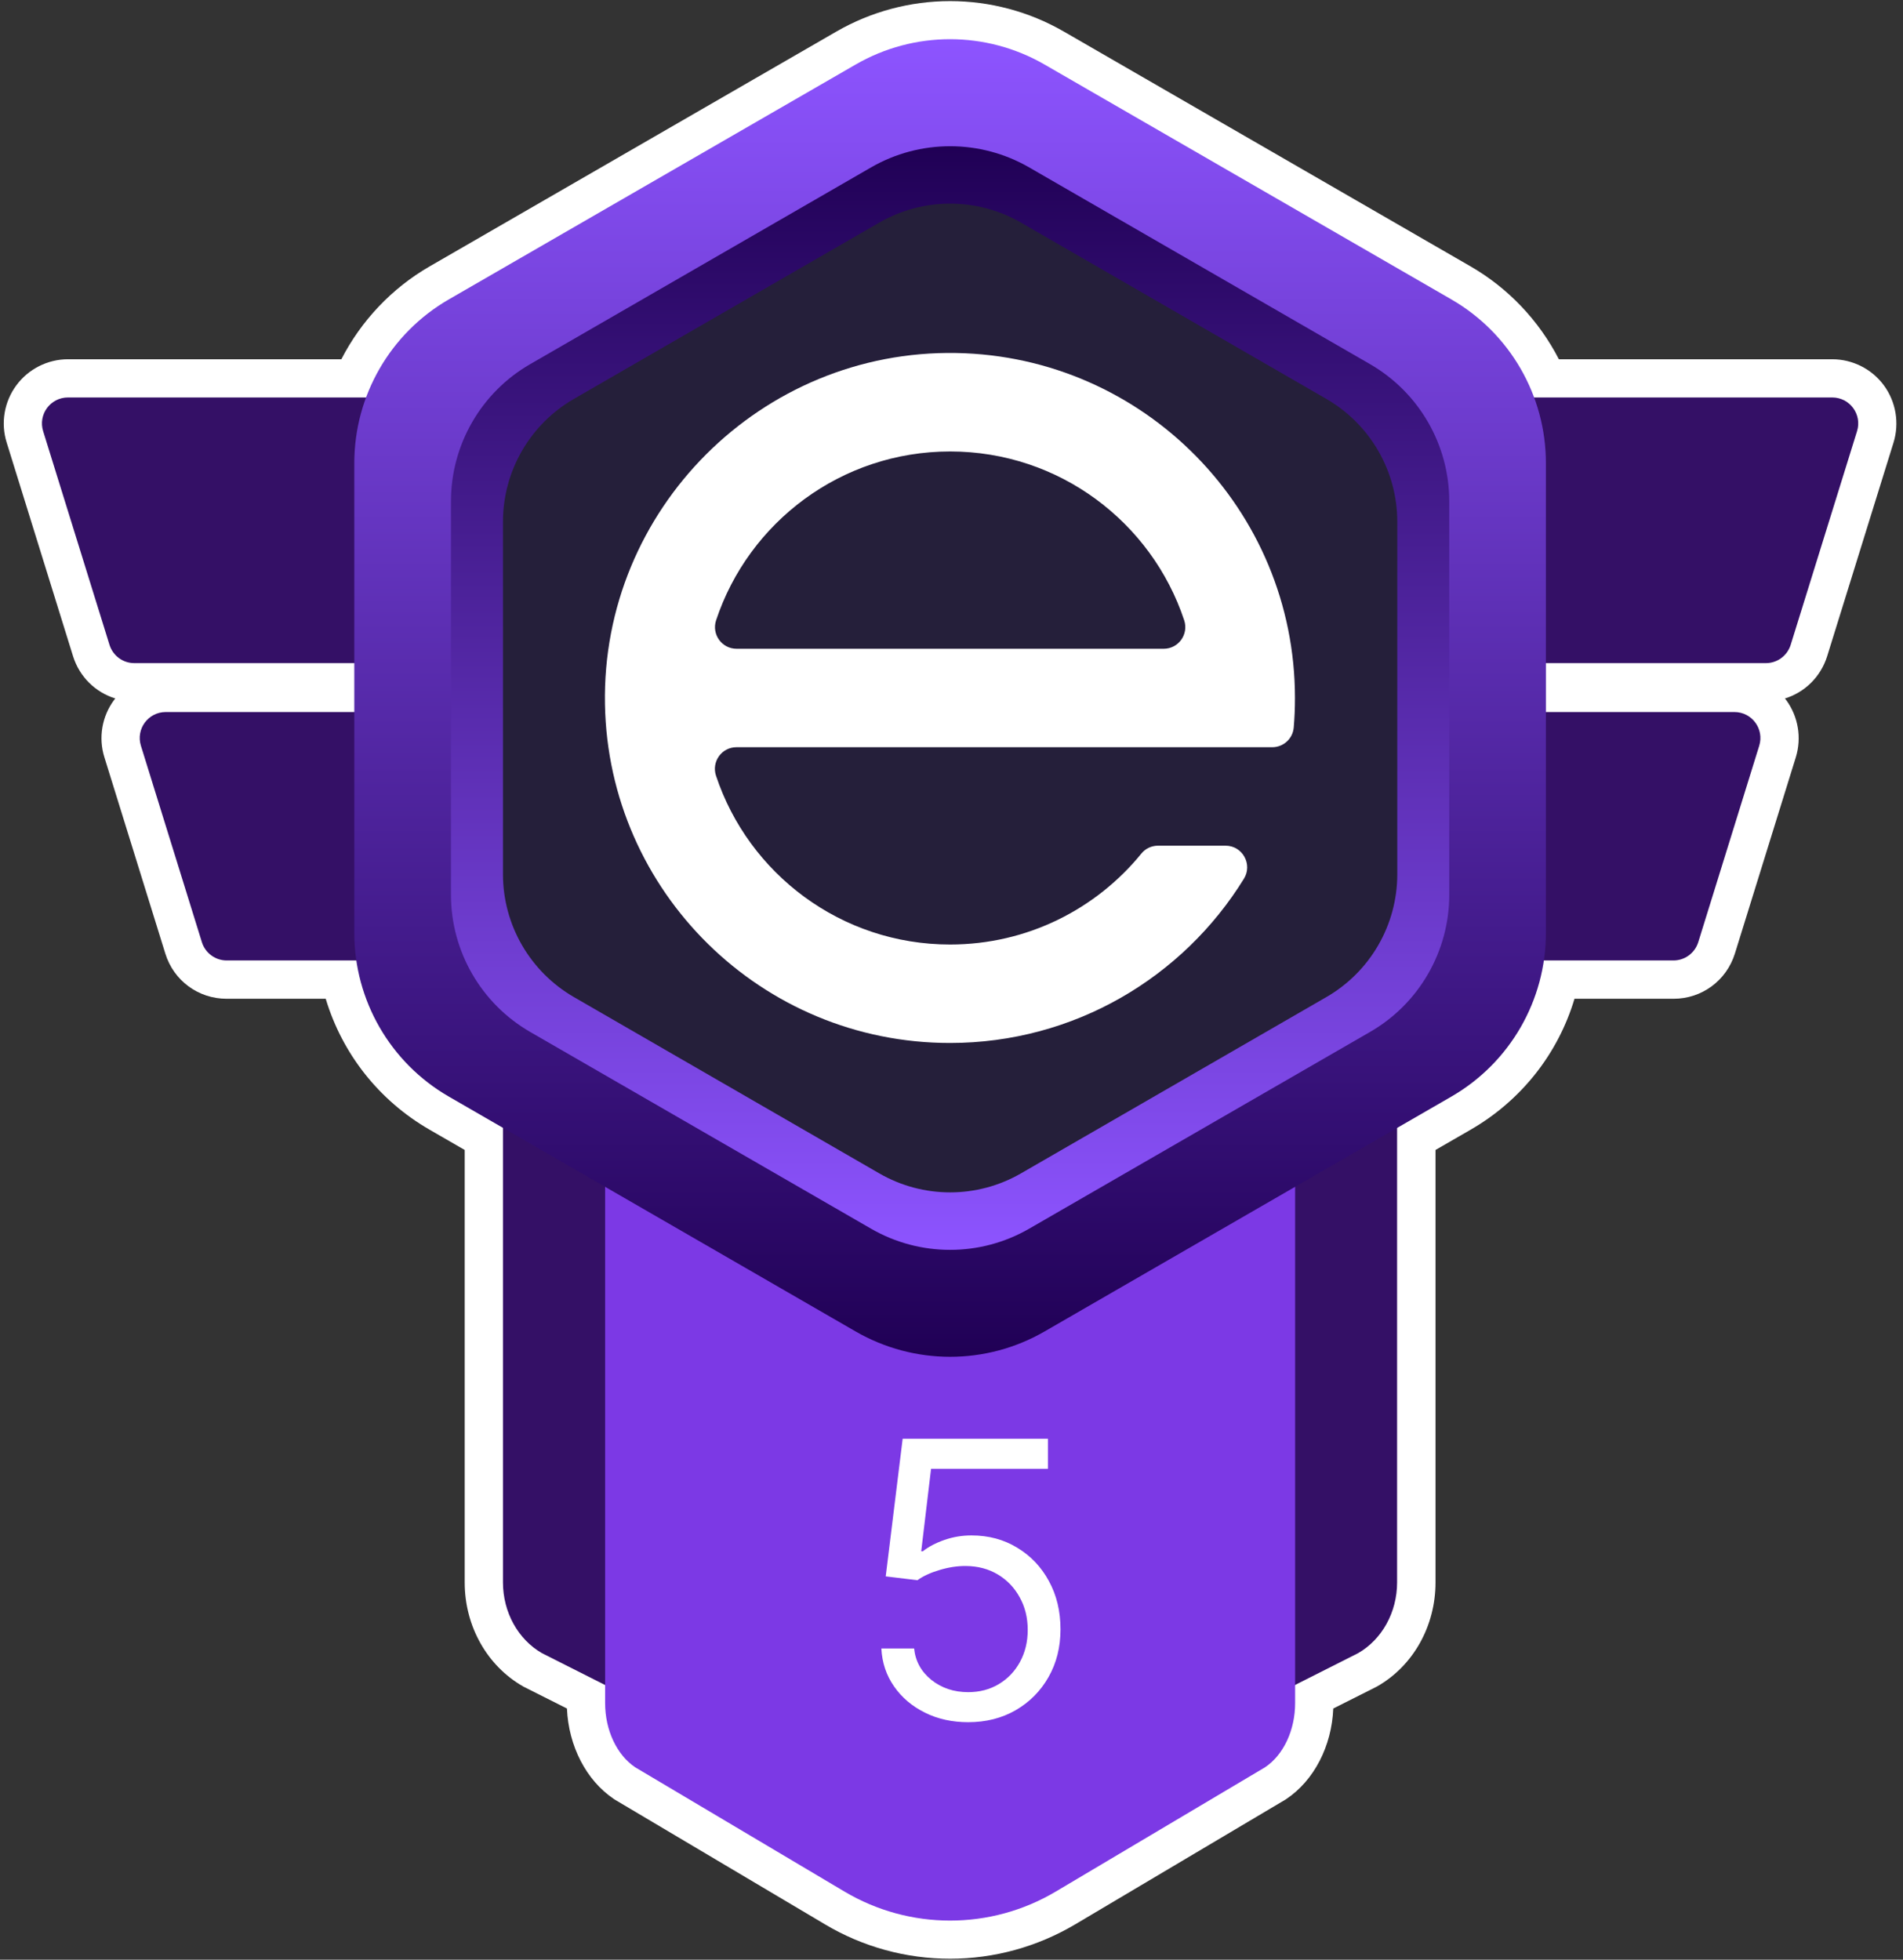 <svg width="201" height="207" viewBox="0 0 201 207" fill="none" xmlns="http://www.w3.org/2000/svg">
<rect x="0" y="0" width="201" height="207" fill="#333333" stroke="none"/>
<path d="M100.353 206.897C95.703 206.897 91.133 205.647 87.143 203.267L64.933 190.087L64.844 190.027C61.923 188.067 60.053 184.437 59.883 180.467L55.333 178.177L55.243 178.127C51.443 175.957 49.083 171.757 49.083 167.157V121.467L45.373 119.327C40.023 116.237 36.153 111.307 34.403 105.497H23.933C20.943 105.497 18.343 103.577 17.463 100.727L11.023 79.977C10.383 77.927 10.763 75.677 12.043 73.947C12.083 73.887 12.123 73.837 12.173 73.777C10.083 73.127 8.393 71.497 7.713 69.307L0.703 46.737C0.063 44.687 0.443 42.437 1.723 40.707C2.993 38.977 5.033 37.947 7.183 37.947H36.053C38.153 33.867 41.393 30.437 45.383 28.137L88.353 3.327C91.993 1.227 96.143 0.117 100.353 0.117C104.563 0.117 108.713 1.227 112.353 3.327L155.323 28.137C159.313 30.437 162.553 33.867 164.653 37.947H193.523C195.673 37.947 197.713 38.977 198.983 40.707C200.253 42.437 200.633 44.687 200.003 46.737L192.993 69.307C192.313 71.487 190.633 73.127 188.533 73.777C188.573 73.837 188.623 73.887 188.663 73.947C189.933 75.677 190.313 77.927 189.683 79.977L183.243 100.727C182.353 103.577 179.753 105.497 176.773 105.497H166.303C164.563 111.307 160.683 116.237 155.333 119.327L151.623 121.467V167.157C151.623 171.757 149.263 175.967 145.463 178.127L145.373 178.177L140.823 180.467C140.663 184.437 138.793 188.067 135.863 190.027L135.773 190.087L113.563 203.267C109.563 205.637 105.003 206.897 100.353 206.897Z" fill="white"/>
<path d="M183.204 75.211H17.504C15.654 75.211 14.334 77.001 14.884 78.771L21.324 99.521C21.684 100.671 22.744 101.451 23.944 101.451H176.754C177.954 101.451 179.014 100.671 179.374 99.521L185.814 78.771C186.364 77.001 185.044 75.211 183.194 75.211H183.204Z" fill="#341066"/>
<path d="M189.136 68.114L196.146 45.544C196.696 43.774 195.376 41.984 193.526 41.984H7.176C5.326 41.984 4.006 43.774 4.556 45.544L11.566 68.114C11.926 69.264 12.986 70.044 14.186 70.044H186.516C187.716 70.044 188.776 69.264 189.136 68.114Z" fill="#341066"/>
<path d="M139.945 50.75H60.765C56.545 50.75 53.125 54.52 53.125 59.16V167.15C53.125 170.29 54.715 173.17 57.245 174.62L85.895 189.08C94.805 193.58 105.885 193.58 114.795 189.08L143.445 174.62C145.975 173.17 147.565 170.29 147.565 167.15V59.16C147.565 54.51 144.145 50.75 139.925 50.75H139.945Z" fill="#341066"/>
<path d="M130.904 74.227H69.804C66.544 74.227 63.914 77.647 63.914 81.867V179.897C63.914 182.747 65.144 185.367 67.094 186.677L89.204 199.807C96.074 203.887 104.634 203.887 111.504 199.807L133.614 186.677C135.574 185.367 136.794 182.747 136.794 179.897V81.867C136.794 77.647 134.154 74.227 130.904 74.227Z" fill="#7C39E5"/>
<path d="M163.282 98.538V48.918C163.282 41.788 159.482 35.198 153.302 31.628L110.332 6.818C104.152 3.248 96.542 3.248 90.372 6.818L47.402 31.628C41.222 35.198 37.422 41.788 37.422 48.918V98.538C37.422 105.668 41.222 112.258 47.402 115.828L90.372 140.638C96.552 144.208 104.162 144.208 110.332 140.638L153.302 115.828C159.482 112.258 163.282 105.668 163.282 98.538Z" fill="url(#paint0_linear_4977_91201)"/>
<path d="M153.073 52.948V94.518C153.073 100.488 149.883 106.018 144.713 108.998L108.713 129.778C103.543 132.768 97.163 132.768 91.993 129.778L55.993 108.998C50.823 106.008 47.633 100.488 47.633 94.518V52.948C47.633 46.978 50.823 41.448 55.993 38.468L91.993 17.688C97.163 14.698 103.543 14.698 108.713 17.688L144.713 38.468C149.883 41.458 153.073 46.978 153.073 52.948Z" fill="url(#paint1_linear_4977_91201)"/>
<path d="M147.585 55.108V92.348C147.585 97.698 144.725 102.648 140.095 105.318L107.845 123.938C103.215 126.618 97.495 126.618 92.865 123.938L60.615 105.318C55.985 102.638 53.125 97.698 53.125 92.348V55.108C53.125 49.758 55.985 44.808 60.615 42.138L92.865 23.518C97.495 20.838 103.215 20.838 107.845 23.518L140.095 42.138C144.725 44.818 147.585 49.758 147.585 55.108Z" fill="#251F3A"/>
<path d="M122.317 89.327C121.637 89.327 120.987 89.627 120.557 90.157C115.777 96.027 108.507 99.767 100.347 99.767C88.837 99.767 79.067 92.297 75.627 81.937C75.137 80.457 76.227 78.927 77.787 78.927H104.057H125.867H134.377C135.557 78.927 136.547 78.027 136.647 76.847C136.737 75.817 136.777 74.777 136.777 73.727C136.777 53.827 120.827 37.647 101.007 37.287C80.427 36.917 63.517 53.817 63.897 74.397C64.257 94.217 80.437 110.167 100.337 110.167C113.467 110.167 124.967 103.227 131.387 92.817C132.327 91.297 131.237 89.327 129.447 89.327H122.297H122.317ZM100.357 47.687C111.867 47.687 121.637 55.157 125.077 65.517C125.567 66.997 124.477 68.527 122.917 68.527H77.797C76.237 68.527 75.147 66.997 75.637 65.517C79.077 55.157 88.847 47.687 100.357 47.687Z" fill="white"/>
<path d="M102.263 181.912C100.571 181.912 99.047 181.575 97.692 180.902C96.336 180.229 95.25 179.306 94.433 178.133C93.615 176.96 93.168 175.624 93.091 174.124H96.553C96.687 175.461 97.293 176.566 98.37 177.441C99.456 178.306 100.754 178.739 102.263 178.739C103.475 178.739 104.552 178.455 105.494 177.888C106.446 177.321 107.191 176.542 107.729 175.552C108.277 174.552 108.551 173.422 108.551 172.163C108.551 170.875 108.267 169.726 107.7 168.716C107.143 167.697 106.373 166.894 105.393 166.308C104.412 165.721 103.292 165.423 102.033 165.414C101.129 165.404 100.201 165.544 99.249 165.832C98.298 166.111 97.514 166.471 96.899 166.914L93.553 166.51L95.341 151.973H110.685V155.146H98.341L97.302 163.856H97.476C98.081 163.376 98.841 162.977 99.754 162.659C100.667 162.342 101.619 162.183 102.61 162.183C104.417 162.183 106.027 162.616 107.441 163.481C108.863 164.337 109.979 165.51 110.786 167C111.604 168.49 112.012 170.192 112.012 172.105C112.012 173.99 111.589 175.672 110.743 177.153C109.907 178.624 108.753 179.787 107.282 180.643C105.811 181.489 104.138 181.912 102.263 181.912Z" fill="white"/>
<defs>
<linearGradient id="paint0_linear_4977_91201" x1="100.352" y1="143.318" x2="100.352" y2="4.148" gradientUnits="userSpaceOnUse">
<stop stop-color="#200055"/>
<stop offset="1" stop-color="#8D54FF"/>
</linearGradient>
<linearGradient id="paint1_linear_4977_91201" x1="100.353" y1="15.438" x2="100.353" y2="132.028" gradientUnits="userSpaceOnUse">
<stop stop-color="#200055"/>
<stop offset="1" stop-color="#8D54FF"/>
</linearGradient>
</defs>
</svg>
